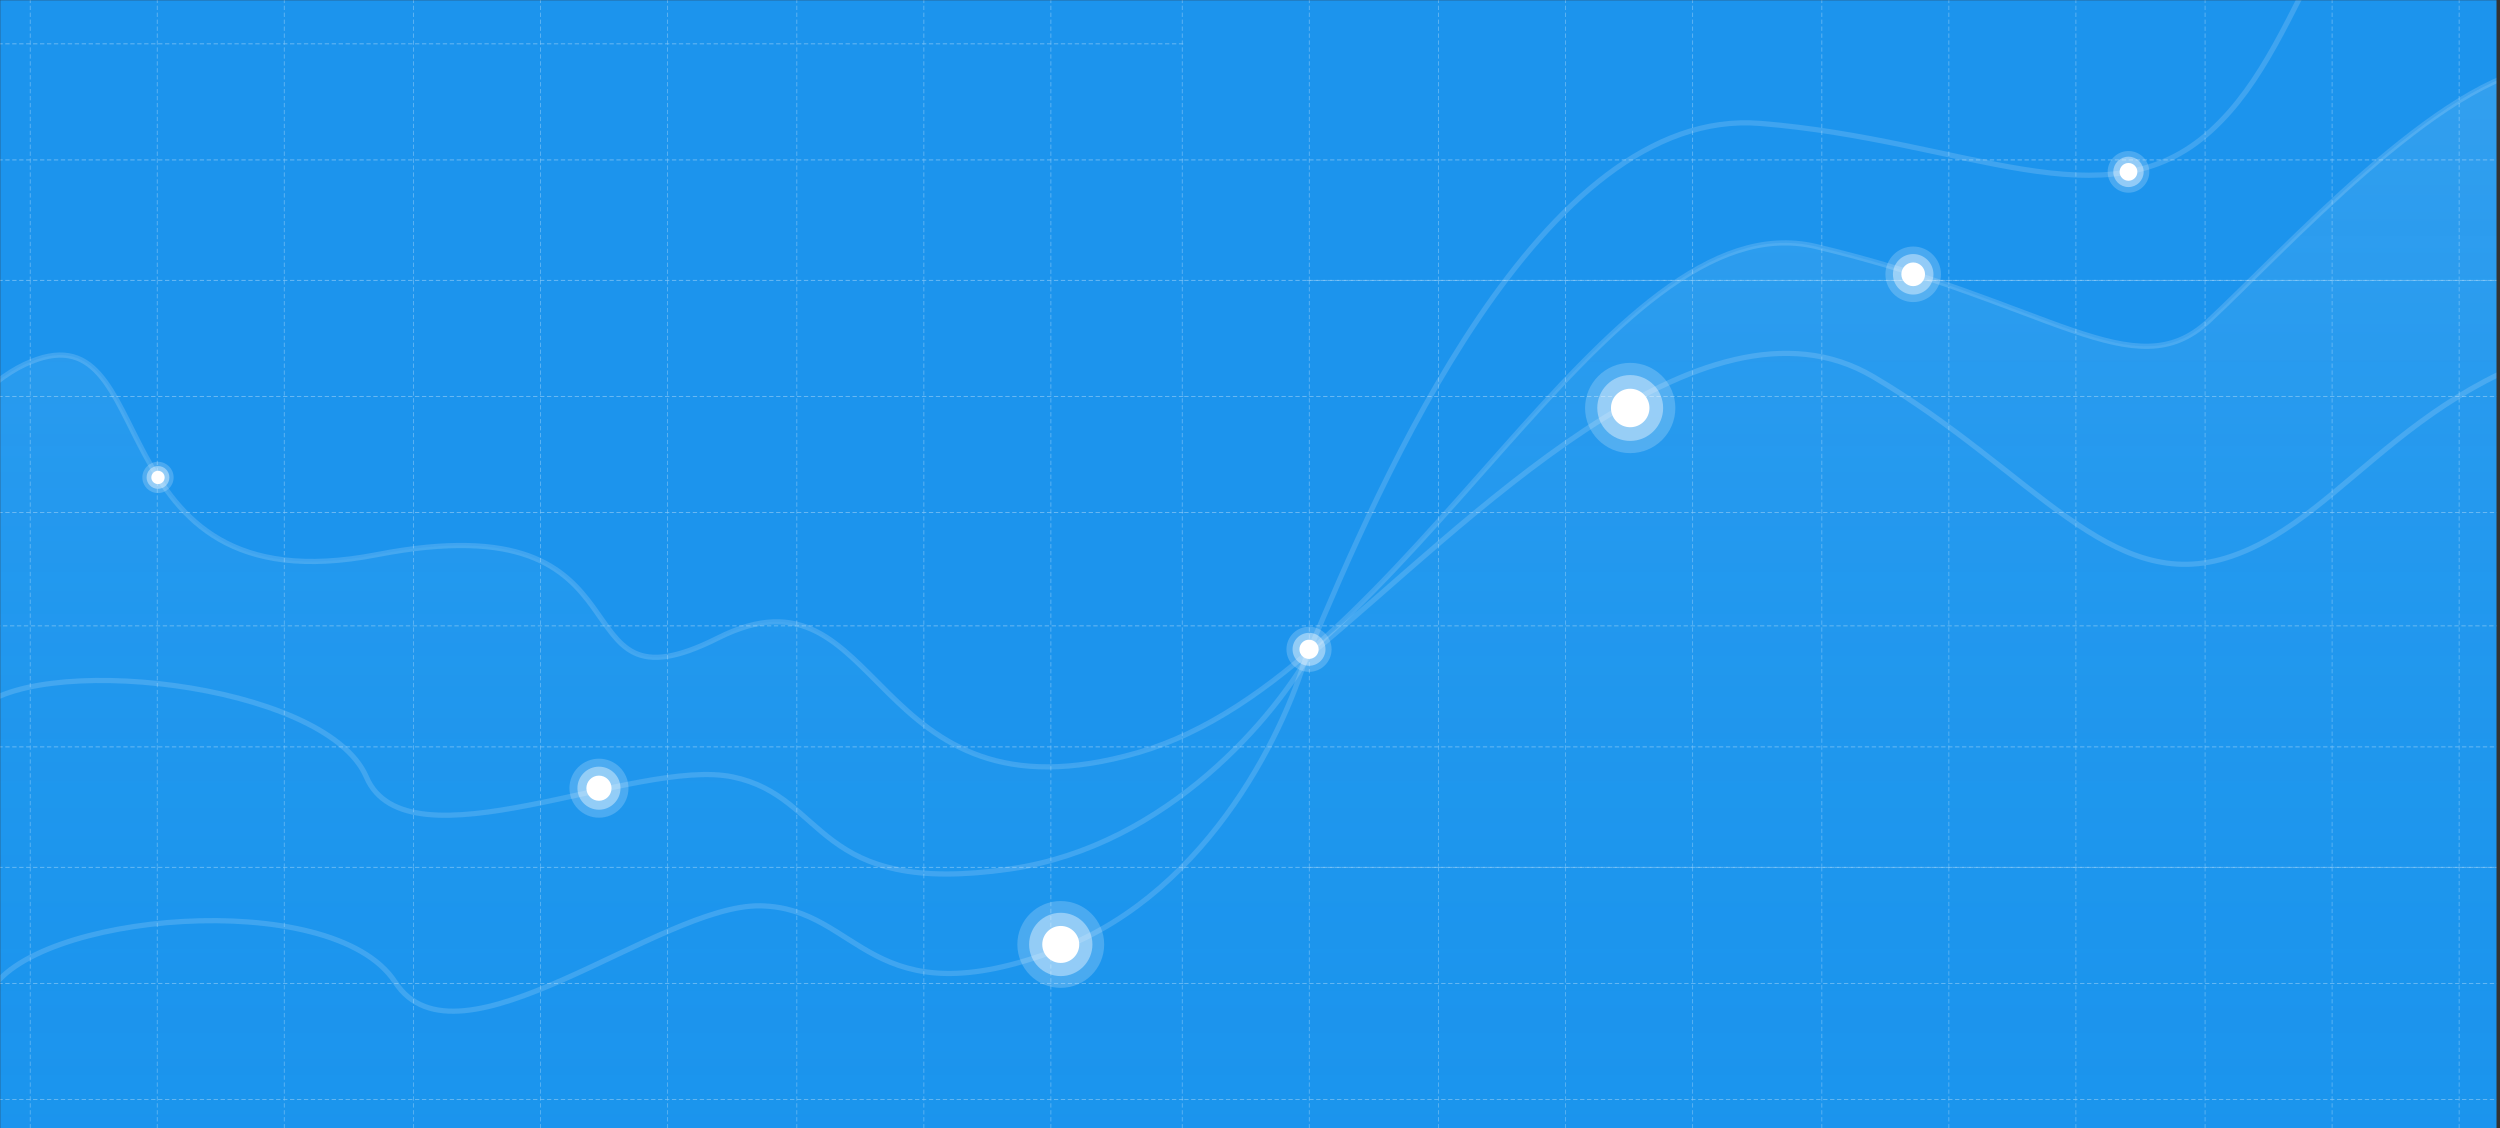 <svg width="1440" height="650" viewBox="0 0 1440 650" fill="none" xmlns="http://www.w3.org/2000/svg">
<rect x="0" y="0" width="1440" height="650" fill="#333333" stroke="none"/>
<mask id="mask0" mask-type="alpha" maskUnits="userSpaceOnUse" x="0" y="0" width="1440" height="650">
<rect x="0" y="0" width="1438" height="650" fill="url(#paint0_linear)"/>
</mask>
<g mask="url(#mask0)">
<rect x="-22" y="-515" width="1476" height="1195.94" rx="30" fill="#1C94ED"/>
<mask id="mask1" mask-type="alpha" maskUnits="userSpaceOnUse" x="-22" y="-515" width="1476" height="1196">
<rect x="-22" y="-515" width="1476" height="1195.94" rx="30" fill="white"/>
</mask>
<g mask="url(#mask1)">
<g opacity="0.5">
<path opacity="0.607" d="M17.421 -176.476V160.842" stroke="white" stroke-width="0.5" stroke-linecap="square" stroke-dasharray="2 2 2"/>
<path opacity="0.607" d="M90.589 -176.476V160.842" stroke="white" stroke-width="0.5" stroke-linecap="square" stroke-dasharray="2 2 2"/>
<path opacity="0.607" d="M163.757 -176.476V160.842" stroke="white" stroke-width="0.5" stroke-linecap="square" stroke-dasharray="2 2 2"/>
<path opacity="0.607" d="M238.186 -176.476V160.842" stroke="white" stroke-width="0.5" stroke-linecap="square" stroke-dasharray="2 2 2"/>
<path opacity="0.607" d="M311.358 -176.476V160.842" stroke="white" stroke-width="0.5" stroke-linecap="square" stroke-dasharray="2 2 2"/>
<path opacity="0.607" d="M384.526 -176.476V160.842" stroke="white" stroke-width="0.5" stroke-linecap="square" stroke-dasharray="2 2 2"/>
<path opacity="0.607" d="M458.956 -176.476V160.842" stroke="white" stroke-width="0.5" stroke-linecap="square" stroke-dasharray="2 2 2"/>
<path opacity="0.607" d="M532.128 -176.476V160.842" stroke="white" stroke-width="0.5" stroke-linecap="square" stroke-dasharray="2 2 2"/>
<path opacity="0.607" d="M605.296 -176.476V160.842" stroke="white" stroke-width="0.5" stroke-linecap="square" stroke-dasharray="2 2 2"/>
<path opacity="0.607" d="M680.991 -176.476V160.842" stroke="white" stroke-width="0.5" stroke-linecap="square" stroke-dasharray="2 2 2"/>
<path opacity="0.607" d="M754.159 -176.476V160.842" stroke="white" stroke-width="0.5" stroke-linecap="square" stroke-dasharray="2 2 2"/>
<path opacity="0.607" d="M828.593 -176.476V160.842" stroke="white" stroke-width="0.5" stroke-linecap="square" stroke-dasharray="2 2 2"/>
<path opacity="0.607" d="M901.761 -176.476V160.842" stroke="white" stroke-width="0.5" stroke-linecap="square" stroke-dasharray="2 2 2"/>
<path opacity="0.607" d="M974.929 -176.476V160.842" stroke="white" stroke-width="0.5" stroke-linecap="square" stroke-dasharray="2 2 2"/>
<path opacity="0.607" d="M1049.36 -176.476V160.842" stroke="white" stroke-width="0.5" stroke-linecap="square" stroke-dasharray="2 2 2"/>
<path opacity="0.607" d="M1122.53 -176.476V160.842" stroke="white" stroke-width="0.5" stroke-linecap="square" stroke-dasharray="2 2 2"/>
<path opacity="0.607" d="M1195.7 -176.476V160.842" stroke="white" stroke-width="0.5" stroke-linecap="square" stroke-dasharray="2 2 2"/>
<path opacity="0.607" d="M1270.13 -176.476V160.842" stroke="white" stroke-width="0.5" stroke-linecap="square" stroke-dasharray="2 2 2"/>
<path opacity="0.607" d="M1343.3 -176.476V160.842" stroke="white" stroke-width="0.5" stroke-linecap="square" stroke-dasharray="2 2 2"/>
<path opacity="0.607" d="M1416.47 -176.476V160.842" stroke="white" stroke-width="0.5" stroke-linecap="square" stroke-dasharray="2 2 2"/>
<path opacity="0.756" d="M-200.708 92.114H681.626" stroke="white" stroke-width="0.5" stroke-linecap="square" stroke-dasharray="2 2 2 2"/>
<path opacity="0.756" d="M682.37 92.114H1564.7" stroke="white" stroke-width="0.5" stroke-linecap="square" stroke-dasharray="2 2 2"/>
<path opacity="0.756" d="M-200.708 25.253H681.626" stroke="white" stroke-width="0.5" stroke-linecap="square" stroke-dasharray="2 2 2 2"/>
</g>
<g opacity="0.5">
<path opacity="0.607" d="M17.421 161.616V498.933" stroke="white" stroke-width="0.5" stroke-linecap="square" stroke-dasharray="2 2 2"/>
<path opacity="0.607" d="M90.589 161.616V498.933" stroke="white" stroke-width="0.5" stroke-linecap="square" stroke-dasharray="2 2 2"/>
<path opacity="0.607" d="M163.757 161.616V498.933" stroke="white" stroke-width="0.5" stroke-linecap="square" stroke-dasharray="2 2 2"/>
<path opacity="0.607" d="M238.186 161.616V498.933" stroke="white" stroke-width="0.5" stroke-linecap="square" stroke-dasharray="2 2 2"/>
<path opacity="0.607" d="M311.358 161.616V498.933" stroke="white" stroke-width="0.5" stroke-linecap="square" stroke-dasharray="2 2 2"/>
<path opacity="0.607" d="M384.526 161.616V498.933" stroke="white" stroke-width="0.5" stroke-linecap="square" stroke-dasharray="2 2 2"/>
<path opacity="0.607" d="M458.956 161.616V498.933" stroke="white" stroke-width="0.5" stroke-linecap="square" stroke-dasharray="2 2 2"/>
<path opacity="0.607" d="M532.128 161.616V498.933" stroke="white" stroke-width="0.5" stroke-linecap="square" stroke-dasharray="2 2 2"/>
<path opacity="0.607" d="M605.296 161.616V498.933" stroke="white" stroke-width="0.5" stroke-linecap="square" stroke-dasharray="2 2 2"/>
<path opacity="0.607" d="M680.991 161.616V498.933" stroke="white" stroke-width="0.5" stroke-linecap="square" stroke-dasharray="2 2 2"/>
<path opacity="0.607" d="M754.159 161.616V498.933" stroke="white" stroke-width="0.5" stroke-linecap="square" stroke-dasharray="2 2 2"/>
<path opacity="0.607" d="M828.593 161.616V498.933" stroke="white" stroke-width="0.5" stroke-linecap="square" stroke-dasharray="2 2 2"/>
<path opacity="0.607" d="M901.761 161.616V498.933" stroke="white" stroke-width="0.5" stroke-linecap="square" stroke-dasharray="2 2 2"/>
<path opacity="0.607" d="M974.929 161.616V498.933" stroke="white" stroke-width="0.5" stroke-linecap="square" stroke-dasharray="2 2 2"/>
<path opacity="0.607" d="M1049.36 161.616V498.933" stroke="white" stroke-width="0.5" stroke-linecap="square" stroke-dasharray="2 2 2"/>
<path opacity="0.607" d="M1122.53 161.616V498.933" stroke="white" stroke-width="0.5" stroke-linecap="square" stroke-dasharray="2 2 2"/>
<path opacity="0.607" d="M1195.7 161.616V498.933" stroke="white" stroke-width="0.5" stroke-linecap="square" stroke-dasharray="2 2 2"/>
<path opacity="0.607" d="M1270.13 161.616V498.933" stroke="white" stroke-width="0.5" stroke-linecap="square" stroke-dasharray="2 2 2"/>
<path opacity="0.607" d="M1343.3 161.616V498.933" stroke="white" stroke-width="0.5" stroke-linecap="square" stroke-dasharray="2 2 2"/>
<path opacity="0.607" d="M1416.47 161.616V498.933" stroke="white" stroke-width="0.5" stroke-linecap="square" stroke-dasharray="2 2 2"/>
<path opacity="0.756" d="M-200.708 430.206H681.626" stroke="white" stroke-width="0.5" stroke-linecap="square" stroke-dasharray="2 2 2 2"/>
<path opacity="0.756" d="M753.014 161.499H1635.35" stroke="white" stroke-width="0.5" stroke-linecap="square" stroke-dasharray="2 2 2 2"/>
<path opacity="0.756" d="M-200.708 161.499H681.626" stroke="white" stroke-width="0.5" stroke-linecap="square" stroke-dasharray="2 2 2"/>
<path opacity="0.756" d="M682.37 430.206H1564.7" stroke="white" stroke-width="0.5" stroke-linecap="square" stroke-dasharray="2 2 2"/>
<path opacity="0.756" d="M-200.708 228.36H681.626" stroke="white" stroke-width="0.5" stroke-linecap="square" stroke-dasharray="2 2 2 2"/>
<path opacity="0.756" d="M682.37 161.499H1564.7" stroke="white" stroke-width="0.5" stroke-linecap="square" stroke-dasharray="2 2 2 2"/>
<path opacity="0.756" d="M-200.708 295.222H681.626" stroke="white" stroke-width="0.5" stroke-linecap="square" stroke-dasharray="2 2 2 2"/>
<path opacity="0.756" d="M682.37 228.36H1564.7" stroke="white" stroke-width="0.5" stroke-linecap="square" stroke-dasharray="2 2 2 2"/>
<path opacity="0.756" d="M-198 360.5H5921.85" stroke="white" stroke-width="0.5" stroke-linecap="square" stroke-dasharray="2 2 2 2"/>
<path opacity="0.756" d="M682.37 295.222H1564.7" stroke="white" stroke-width="0.5" stroke-linecap="square" stroke-dasharray="2 2 2 2"/>
</g>
<g opacity="0.5">
<path opacity="0.607" d="M17.421 499.71V837.027" stroke="white" stroke-width="0.5" stroke-linecap="square" stroke-dasharray="2 2 2"/>
<path opacity="0.607" d="M90.589 499.71V837.027" stroke="white" stroke-width="0.5" stroke-linecap="square" stroke-dasharray="2 2 2"/>
<path opacity="0.607" d="M163.757 499.71V837.027" stroke="white" stroke-width="0.5" stroke-linecap="square" stroke-dasharray="2 2 2"/>
<path opacity="0.607" d="M238.186 499.71V837.027" stroke="white" stroke-width="0.5" stroke-linecap="square" stroke-dasharray="2 2 2"/>
<path opacity="0.607" d="M311.358 499.71V837.027" stroke="white" stroke-width="0.5" stroke-linecap="square" stroke-dasharray="2 2 2"/>
<path opacity="0.607" d="M384.526 499.71V837.027" stroke="white" stroke-width="0.5" stroke-linecap="square" stroke-dasharray="2 2 2"/>
<path opacity="0.607" d="M458.956 499.71V837.027" stroke="white" stroke-width="0.5" stroke-linecap="square" stroke-dasharray="2 2 2"/>
<path opacity="0.607" d="M532.128 499.71V837.027" stroke="white" stroke-width="0.5" stroke-linecap="square" stroke-dasharray="2 2 2"/>
<path opacity="0.607" d="M605.296 499.71V837.027" stroke="white" stroke-width="0.5" stroke-linecap="square" stroke-dasharray="2 2 2"/>
<path opacity="0.607" d="M680.991 499.71V837.027" stroke="white" stroke-width="0.5" stroke-linecap="square" stroke-dasharray="2 2 2"/>
<path opacity="0.607" d="M754.159 499.71V837.027" stroke="white" stroke-width="0.5" stroke-linecap="square" stroke-dasharray="2 2 2"/>
<path opacity="0.607" d="M828.593 499.71V837.027" stroke="white" stroke-width="0.5" stroke-linecap="square" stroke-dasharray="2 2 2"/>
<path opacity="0.607" d="M901.761 499.71V837.027" stroke="white" stroke-width="0.5" stroke-linecap="square" stroke-dasharray="2 2 2"/>
<path opacity="0.607" d="M974.929 499.71V837.027" stroke="white" stroke-width="0.5" stroke-linecap="square" stroke-dasharray="2 2 2"/>
<path opacity="0.607" d="M1049.36 499.71V837.027" stroke="white" stroke-width="0.5" stroke-linecap="square" stroke-dasharray="2 2 2"/>
<path opacity="0.607" d="M1122.53 499.71V837.027" stroke="white" stroke-width="0.5" stroke-linecap="square" stroke-dasharray="2 2 2"/>
<path opacity="0.607" d="M1195.7 499.71V837.027" stroke="white" stroke-width="0.5" stroke-linecap="square" stroke-dasharray="2 2 2"/>
<path opacity="0.607" d="M1270.13 499.71V837.027" stroke="white" stroke-width="0.5" stroke-linecap="square" stroke-dasharray="2 2 2"/>
<path opacity="0.607" d="M1343.3 499.71V837.027" stroke="white" stroke-width="0.5" stroke-linecap="square" stroke-dasharray="2 2 2"/>
<path opacity="0.607" d="M1416.47 499.71V837.027" stroke="white" stroke-width="0.5" stroke-linecap="square" stroke-dasharray="2 2 2"/>
<path opacity="0.756" d="M753.014 499.593H1635.35" stroke="white" stroke-width="0.5" stroke-linecap="square" stroke-dasharray="2 2 2 2"/>
<path opacity="0.756" d="M-200.708 499.593H681.626" stroke="white" stroke-width="0.5" stroke-linecap="square" stroke-dasharray="2 2 2"/>
<path opacity="0.756" d="M-200.708 566.454H681.626" stroke="white" stroke-width="0.5" stroke-linecap="square" stroke-dasharray="2 2 2 2"/>
<path opacity="0.756" d="M682.37 499.593H1564.7" stroke="white" stroke-width="0.5" stroke-linecap="square" stroke-dasharray="2 2 2 2"/>
<path opacity="0.756" d="M-200.708 633.315H681.626" stroke="white" stroke-width="0.5" stroke-linecap="square" stroke-dasharray="2 2 2 2"/>
<path opacity="0.756" d="M682.37 566.454H1564.7" stroke="white" stroke-width="0.5" stroke-linecap="square" stroke-dasharray="2 2 2 2"/>
<path opacity="0.756" d="M682.37 633.315H1564.7" stroke="white" stroke-width="0.5" stroke-linecap="square" stroke-dasharray="2 2 2 2"/>
</g>
<path opacity="0.464" fill-rule="evenodd" clip-rule="evenodd" d="M-192.309 531.367C-192.309 531.367 -68.269 248.764 14 210C96.269 171.236 50 351.922 217 319.5C384 287.078 316.67 416.233 413.5 367.5C510.33 318.767 498 479 655.5 433.5C813 388 925 113.319 1046 142C1181 174 1229.38 224.497 1272 185C1314.62 145.503 1406.23 43.603 1466 38.5C1525.77 33.397 1513.86 150.484 1607.5 159.5C1701.14 168.516 1303.88 -259.171 1388.86 -261.216C1473.83 -263.262 1514.98 -307.011 1548.06 -318.217C1581.14 -329.423 1611.38 -261.216 1611.38 -261.216L1645.75 -149.929V680.939H-192.309V531.367Z" fill="url(#paint1_linear)" stroke="white" stroke-opacity="0.332" stroke-width="3"/>
<path opacity="0.464" d="M755.5 374.5C735.667 411 673.2 487.3 582 500.5C468 517 477.5 459 422 447.5C366.5 436 234.5 502.5 211 447.5C187.5 392.5 16 374.5 -15 411" stroke="white" stroke-opacity="0.332" stroke-width="3"/>
<path opacity="0.464" d="M753.999 372C742.596 416.299 697.804 513.275 609.859 546.786C499.926 588.675 496.084 522.864 438.079 521.76C380.073 520.655 263.668 621.319 227.594 565.679C191.521 510.039 16.307 525.926 -6.235 572.55" stroke="white" stroke-opacity="0.332" stroke-width="3"/>
<path opacity="0.2" fill-rule="evenodd" clip-rule="evenodd" d="M91 284C95.971 284 100 279.971 100 275C100 270.029 95.971 266 91 266C86.029 266 82 270.029 82 275C82 279.971 86.029 284 91 284Z" fill="white"/>
<path opacity="0.4" fill-rule="evenodd" clip-rule="evenodd" d="M90.999 281.565C94.625 281.565 97.565 278.625 97.565 274.999C97.565 271.373 94.625 268.434 90.999 268.434C87.373 268.434 84.434 271.373 84.434 274.999C84.434 278.625 87.373 281.565 90.999 281.565Z" fill="white"/>
<path fill-rule="evenodd" clip-rule="evenodd" d="M91 278.836C93.119 278.836 94.836 277.119 94.836 275C94.836 272.882 93.119 271.164 91 271.164C88.882 271.164 87.164 272.882 87.164 275C87.164 277.119 88.882 278.836 91 278.836Z" fill="white"/>
<path opacity="0.2" fill-rule="evenodd" clip-rule="evenodd" d="M345 471C354.389 471 362 463.389 362 454C362 444.611 354.389 437 345 437C335.611 437 328 444.611 328 454C328 463.389 335.611 471 345 471Z" fill="white"/>
<path opacity="0.4" fill-rule="evenodd" clip-rule="evenodd" d="M344.999 466.401C351.849 466.401 357.401 460.849 357.401 453.999C357.401 447.15 351.849 441.598 344.999 441.598C338.15 441.598 332.598 447.15 332.598 453.999C332.598 460.849 338.15 466.401 344.999 466.401Z" fill="white"/>
<path fill-rule="evenodd" clip-rule="evenodd" d="M345 461.246C349.002 461.246 352.246 458.002 352.246 454C352.246 449.998 349.002 446.754 345 446.754C340.998 446.754 337.754 449.998 337.754 454C337.754 458.002 340.998 461.246 345 461.246Z" fill="white"/>
<path opacity="0.2" fill-rule="evenodd" clip-rule="evenodd" d="M611 569C624.807 569 636 557.807 636 544C636 530.193 624.807 519 611 519C597.193 519 586 530.193 586 544C586 557.807 597.193 569 611 569Z" fill="white"/>
<path opacity="0.4" fill-rule="evenodd" clip-rule="evenodd" d="M610.999 562.237C621.072 562.237 629.237 554.072 629.237 543.999C629.237 533.927 621.072 525.762 610.999 525.762C600.927 525.762 592.762 533.927 592.762 543.999C592.762 554.072 600.927 562.237 610.999 562.237Z" fill="white"/>
<path fill-rule="evenodd" clip-rule="evenodd" d="M610.999 554.655C616.884 554.655 621.655 549.884 621.655 543.999C621.655 538.114 616.884 533.344 610.999 533.344C605.114 533.344 600.344 538.114 600.344 543.999C600.344 549.884 605.114 554.655 610.999 554.655Z" fill="white"/>
<path opacity="0.2" fill-rule="evenodd" clip-rule="evenodd" d="M939 261C953.359 261 965 249.359 965 235C965 220.641 953.359 209 939 209C924.641 209 913 220.641 913 235C913 249.359 924.641 261 939 261Z" fill="white"/>
<path opacity="0.4" fill-rule="evenodd" clip-rule="evenodd" d="M938.998 253.968C949.474 253.968 957.966 245.476 957.966 235C957.966 224.525 949.474 216.033 938.998 216.033C928.523 216.033 920.031 224.525 920.031 235C920.031 245.476 928.523 253.968 938.998 253.968Z" fill="white"/>
<path fill-rule="evenodd" clip-rule="evenodd" d="M939 246.082C945.12 246.082 950.082 241.12 950.082 235C950.082 228.88 945.12 223.918 939 223.918C932.88 223.918 927.918 228.88 927.918 235C927.918 241.12 932.88 246.082 939 246.082Z" fill="white"/>
<path opacity="0.2" fill-rule="evenodd" clip-rule="evenodd" d="M754 387C761.18 387 767 381.18 767 374C767 366.82 761.18 361 754 361C746.82 361 741 366.82 741 374C741 381.18 746.82 387 754 387Z" fill="white"/>
<path opacity="0.4" fill-rule="evenodd" clip-rule="evenodd" d="M753.999 383.483C759.237 383.483 763.483 379.237 763.483 373.999C763.483 368.762 759.237 364.516 753.999 364.516C748.762 364.516 744.516 368.762 744.516 373.999C744.516 379.237 748.762 383.483 753.999 383.483Z" fill="white"/>
<path fill-rule="evenodd" clip-rule="evenodd" d="M754.002 379.541C757.062 379.541 759.543 377.06 759.543 374C759.543 370.94 757.062 368.459 754.002 368.459C750.942 368.459 748.461 370.94 748.461 374C748.461 377.06 750.942 379.541 754.002 379.541Z" fill="white"/>
</g>
<path opacity="0.2" fill-rule="evenodd" clip-rule="evenodd" d="M1226 111C1232.63 111 1238 105.627 1238 99C1238 92.373 1232.63 87 1226 87C1219.37 87 1214 92.373 1214 99C1214 105.627 1219.37 111 1226 111Z" fill="white"/>
<path opacity="0.4" fill-rule="evenodd" clip-rule="evenodd" d="M1226 107.754C1230.83 107.754 1234.75 103.835 1234.75 99C1234.75 94.165 1230.83 90.246 1226 90.246C1221.17 90.246 1217.25 94.165 1217.25 99C1217.25 103.835 1221.17 107.754 1226 107.754Z" fill="white"/>
<path fill-rule="evenodd" clip-rule="evenodd" d="M1226 104.114C1228.83 104.114 1231.12 101.824 1231.12 98.999C1231.12 96.175 1228.83 93.885 1226 93.885C1223.18 93.885 1220.89 96.175 1220.89 98.999C1220.89 101.824 1223.18 104.114 1226 104.114Z" fill="white"/>
<path opacity="0.2" fill-rule="evenodd" clip-rule="evenodd" d="M1102 174C1110.84 174 1118 166.837 1118 158C1118 149.163 1110.84 142 1102 142C1093.16 142 1086 149.163 1086 158C1086 166.837 1093.16 174 1102 174Z" fill="white"/>
<path opacity="0.4" fill-rule="evenodd" clip-rule="evenodd" d="M1102 169.672C1108.45 169.672 1113.67 164.447 1113.67 158C1113.67 151.554 1108.45 146.328 1102 146.328C1095.55 146.328 1090.33 151.554 1090.33 158C1090.33 164.447 1095.55 169.672 1102 169.672Z" fill="white"/>
<path fill-rule="evenodd" clip-rule="evenodd" d="M1102 164.819C1105.77 164.819 1108.82 161.766 1108.82 157.999C1108.82 154.233 1105.77 151.18 1102 151.18C1098.23 151.18 1095.18 154.233 1095.18 157.999C1095.18 161.766 1098.23 164.819 1102 164.819Z" fill="white"/>
<path opacity="0.464" d="M756.5 375.485C843 304 980.233 158.792 1079 216.984C1171.5 271.484 1215.5 344 1285 320.5C1354.5 297 1392.5 207.5 1521.5 192" stroke="white" stroke-opacity="0.332" stroke-width="3"/>
<path opacity="0.464" d="M754.213 374.605C794.387 279.03 887.398 60.866 1014 71.094C1132.57 80.672 1212.71 130.538 1273.39 75.433C1334.08 20.328 1333.47 -83.9 1458.5 -158.999" stroke="white" stroke-opacity="0.332" stroke-width="3"/>
</g>
<defs>
<linearGradient id="paint0_linear" x1="-643.87" y1="341.211" x2="-169.77" y2="1390.07" gradientUnits="userSpaceOnUse">
<stop stop-color="#7D15A1"/>
<stop offset="1" stop-color="#B675A8"/>
</linearGradient>
<linearGradient id="paint1_linear" x1="1470.56" y1="648.535" x2="1470.56" y2="-161.156" gradientUnits="userSpaceOnUse">
<stop stop-color="#009CF2" stop-opacity="0.087"/>
<stop offset="1" stop-color="white" stop-opacity="0.37"/>
</linearGradient>
</defs>
</svg>
